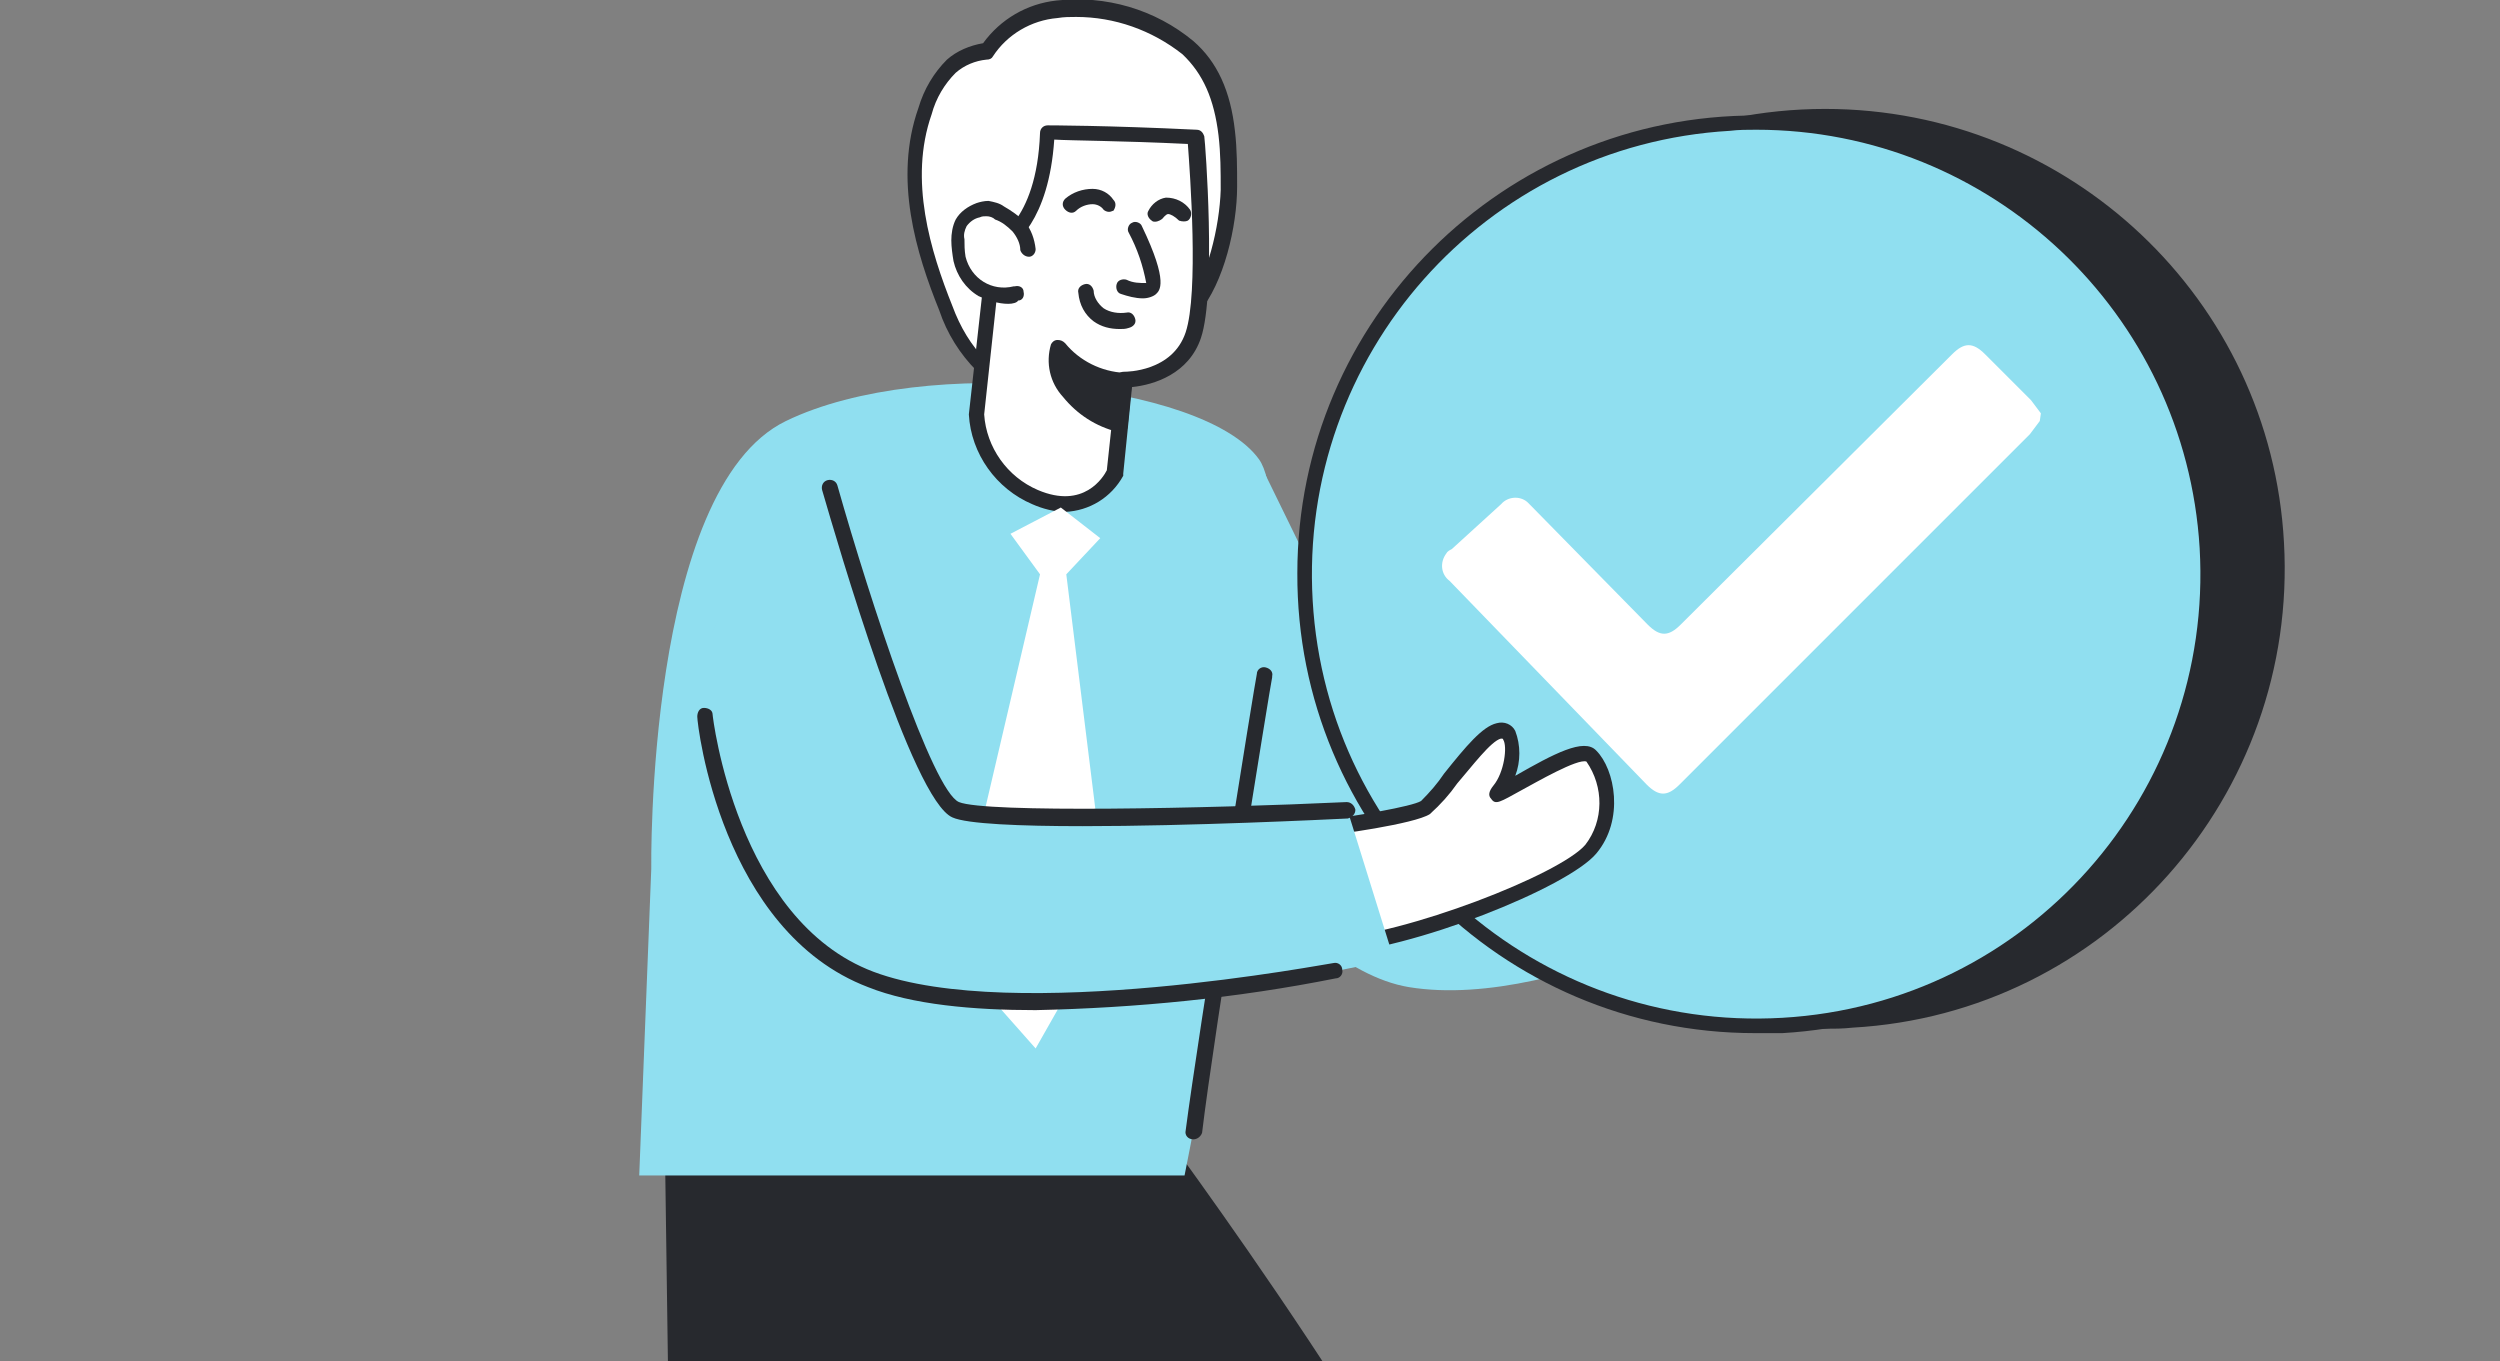 <svg width="360" height="196" viewBox="0 0 360 196" fill="none" xmlns="http://www.w3.org/2000/svg">
<rect x="0" y="0" width="360" height="196" fill="#808080" stroke="none"/>
<g clip-path="url(#clip0_191_7409)">
<path d="M166.16 106.353C166.16 106.353 184.767 139.152 202.901 142.148C225.134 145.774 257.775 126.222 257.775 126.222L239.326 108.246L201.639 108.088L181.14 66.144L166.16 106.353Z" fill="#90DFF0"/>
<path d="M96.625 160.439L97.886 250.792L53.893 288.952L63.038 311.501C63.038 311.501 127.373 280.594 137.307 266.718C147.242 252.842 148.818 219.098 148.818 219.098L181.774 252.211L194.389 323.958L219.461 322.538C219.461 322.538 216.307 269.872 216.307 250.319C216.307 230.766 166.479 163.593 166.479 163.593L96.625 160.439Z" fill="#27292E"/>
<path d="M194.228 324.903C193.755 324.903 193.282 324.588 193.124 323.957L180.509 252.526L149.603 221.463C149.13 229.505 146.607 255.207 138.092 267.191C128 281.067 66.188 311.027 63.508 312.289C63.192 312.446 62.877 312.446 62.719 312.289C62.404 312.131 62.246 311.973 62.088 311.658L52.943 289.109C52.785 288.636 52.943 288.163 53.258 287.848L96.937 250.003L95.675 160.124C95.675 159.808 95.833 159.493 95.99 159.335C96.148 159.177 96.463 159.02 96.779 159.02L166.475 162.173C166.791 162.173 167.106 162.331 167.264 162.646C169.314 165.485 217.249 230.293 217.249 250.003C217.249 269.241 220.403 321.592 220.403 322.065C220.403 322.696 219.93 323.169 219.457 323.169L194.228 324.903ZM148.657 217.994C148.972 217.994 149.288 218.151 149.445 218.309L182.401 251.265C182.559 251.423 182.717 251.58 182.717 251.896L195.174 322.696L218.196 321.434C217.723 313.708 215.042 268.137 215.042 250.319C215.042 232.185 169.944 170.373 165.844 164.696L97.725 161.7L98.987 250.792C98.987 251.107 98.829 251.423 98.671 251.58L55.15 289.267L63.508 309.923C71.865 305.824 127.212 278.544 136.2 265.93C145.976 252.369 147.553 219.255 147.553 218.94C147.553 218.467 147.869 218.151 148.184 217.994C148.342 217.994 148.499 217.994 148.657 217.994Z" fill="#27292E"/>
<path d="M92.049 169.269L93.783 125.118C93.783 125.118 92.995 70.401 113.178 60.625C133.362 50.849 173.414 55.106 181.298 66.144C189.182 77.182 170.575 169.269 170.575 169.269H92.049Z" fill="#90DFF0"/>
<path d="M176.57 19.312C176.412 14.582 174.362 10.324 171.051 7.013C163.955 0.548 148.029 -1.975 142.195 7.644C140.302 7.801 138.568 8.432 136.991 9.693C135.257 11.428 133.837 13.636 133.207 16.159C129.895 25.462 132.576 35.396 136.203 44.542C137.306 47.695 139.041 50.376 141.249 52.741C146.767 57.945 154.494 55.106 160.644 52.426C164.743 50.849 168.528 48.168 171.524 44.699C174.993 40.442 176.727 32.558 176.727 27.196C176.885 24.673 176.727 21.993 176.57 19.312Z" fill="white"/>
<path d="M148.974 56.683C145.82 56.841 142.824 55.579 140.616 53.372C138.251 51.007 136.359 48.011 135.255 44.699C131.944 36.5 128.632 25.777 132.259 15.528C133.047 12.847 134.467 10.482 136.359 8.589C137.778 7.328 139.67 6.54 141.562 6.224C144.085 2.755 147.87 0.548 152.127 0.075C159.223 -0.714 166.319 1.336 171.838 5.909C175.307 8.905 177.199 13.162 177.83 18.839C178.145 21.52 178.145 24.2 178.145 26.881C178.145 32.557 176.253 40.757 172.626 45.014C169.63 48.483 165.688 51.322 161.431 53.056C157.961 54.791 153.389 56.683 148.974 56.683ZM154.966 2.44C154.019 2.44 153.231 2.44 152.285 2.597C148.5 2.913 145.031 4.963 142.982 8.116C142.824 8.432 142.508 8.589 142.035 8.589C140.459 8.747 138.882 9.378 137.62 10.482C136.043 12.059 134.782 14.108 134.151 16.474C130.84 25.935 133.994 36.184 137.147 44.068C138.251 47.064 139.828 49.745 142.035 51.953C146.924 56.525 153.704 54.318 160.327 51.48C164.269 49.903 167.896 47.38 170.734 44.068C173.888 40.126 175.622 32.557 175.78 27.354C175.78 24.673 175.78 22.15 175.464 19.47C174.834 14.266 173.257 10.639 170.261 7.801C165.846 4.332 160.484 2.44 154.966 2.44Z" fill="#27292E"/>
<path d="M161.745 54.633L160.326 68.036C160.326 68.036 157.172 75.132 148.972 71.505C144.084 69.456 140.931 64.725 140.615 59.521L143.296 35.553C143.296 35.553 150.234 33.188 150.865 18.997C150.865 18.997 159.222 18.997 172.31 19.627C172.31 19.627 174.044 41.703 171.994 48.168C169.944 54.633 161.745 54.633 161.745 54.633Z" fill="white"/>
<path d="M153.39 73.713C151.813 73.713 150.078 73.24 148.659 72.609C143.456 70.402 139.829 65.356 139.514 59.679L142.194 35.554C142.194 35.081 142.51 34.765 142.983 34.608C142.983 34.608 149.29 32.242 149.763 19.155C149.763 18.524 150.236 18.051 150.867 18.051C150.867 18.051 159.382 18.051 172.312 18.681C172.943 18.681 173.258 19.155 173.416 19.628C173.573 20.574 175.15 42.019 172.943 48.642C171.208 53.845 166.162 55.422 163.009 55.737L161.747 68.194C161.747 68.352 161.747 68.352 161.747 68.51C160.013 71.663 156.859 73.555 153.39 73.713ZM144.244 36.342L141.721 59.679C142.037 64.41 145.033 68.667 149.448 70.559C156.07 73.398 158.909 68.667 159.382 67.721L160.801 54.476C160.801 53.845 161.274 53.53 161.905 53.53C162.22 53.53 168.843 53.53 170.735 47.853C172.627 42.176 171.366 24.989 171.05 20.731C161.274 20.258 154.336 20.258 151.813 20.101C151.025 31.769 146.136 35.396 144.244 36.342Z" fill="#27292E"/>
<path d="M148.346 36.026C148.188 34.765 147.715 33.661 146.927 32.715C146.139 31.927 145.192 31.138 144.089 30.665C143.616 30.35 142.985 30.034 142.354 30.034C141.881 30.034 141.408 30.034 141.093 30.192C140.147 30.508 139.2 31.138 138.57 31.927C138.254 32.715 137.939 33.504 138.097 34.45C138.097 35.396 138.097 36.342 138.254 37.13C139.2 40.915 142.827 43.122 146.612 42.334C146.612 42.334 146.612 42.334 146.769 42.334" fill="white"/>
<path d="M145.19 43.753C143.771 43.753 142.351 43.28 140.932 42.649C139.04 41.545 137.779 39.653 137.306 37.603C137.148 36.657 136.99 35.553 136.99 34.607C136.99 33.661 137.148 32.557 137.621 31.611C138.252 30.508 139.355 29.719 140.617 29.246C141.09 29.088 141.721 28.931 142.351 28.931C143.14 29.088 143.928 29.246 144.559 29.719C145.663 30.35 146.767 31.138 147.555 31.927C148.501 33.03 148.974 34.45 149.132 35.869C149.132 36.499 148.659 36.973 148.186 36.973C147.555 36.973 147.082 36.499 146.924 36.026C146.924 35.08 146.451 34.134 145.821 33.346C145.032 32.557 144.244 31.927 143.298 31.611C142.982 31.296 142.509 31.138 142.036 31.138C141.721 31.138 141.405 31.138 141.09 31.296C140.302 31.454 139.671 31.927 139.198 32.557C138.882 33.188 138.725 33.819 138.882 34.45C138.882 35.238 138.882 36.026 139.04 36.973C139.829 40.126 142.825 42.018 145.978 41.23C145.978 41.23 145.978 41.23 146.136 41.23C146.767 41.072 147.397 41.388 147.397 42.018C147.555 42.649 147.24 43.28 146.609 43.28C146.451 43.595 145.821 43.753 145.19 43.753Z" fill="#27292E"/>
<path d="M161.117 61.098C158.279 60.31 155.756 58.575 153.863 56.368C152.287 54.633 151.656 52.268 152.287 49.903C154.652 52.741 158.121 54.475 161.748 54.633L161.117 61.098Z" fill="#27292E"/>
<path d="M161.116 62.202H160.959C157.805 61.413 155.124 59.679 153.074 57.156C151.182 55.106 150.551 52.268 151.34 49.587C151.497 49.272 151.813 48.956 152.286 48.956C152.759 48.956 153.074 49.114 153.39 49.429C155.44 51.952 158.593 53.529 161.905 53.687C162.22 53.687 162.535 53.844 162.693 54.002C162.851 54.318 163.008 54.475 163.008 54.948L162.378 61.413C162.378 61.729 162.22 62.044 161.905 62.202C161.589 62.044 161.432 62.202 161.116 62.202ZM153.074 52.425C153.232 53.687 153.863 54.791 154.651 55.737C156.228 57.471 158.12 58.733 160.17 59.679L160.485 55.737C157.805 55.421 155.282 54.318 153.074 52.425Z" fill="#27292E"/>
<path d="M164.585 42.964C163.482 42.964 162.378 42.649 161.432 42.333C160.801 42.176 160.643 41.387 160.801 40.914C160.959 40.284 161.747 40.126 162.22 40.283C163.166 40.757 164.112 40.757 165.058 40.757C164.585 38.234 163.797 35.868 162.536 33.503C162.22 33.03 162.536 32.242 163.009 32.084C163.482 31.769 164.27 32.084 164.428 32.557C168.37 40.757 166.951 41.86 166.478 42.333C166.162 42.649 165.374 42.964 164.585 42.964Z" fill="#27292E"/>
<path d="M161.273 47.38C159.853 47.38 158.592 47.065 157.488 46.276C156.227 45.33 155.438 43.911 155.281 42.176C155.123 41.546 155.596 41.072 156.227 40.915C156.857 40.757 157.33 41.23 157.488 41.861C157.488 42.807 158.119 43.753 158.907 44.384C159.853 45.015 161.115 45.172 162.219 45.015C162.849 44.857 163.322 45.33 163.48 45.961C163.638 46.592 163.165 47.065 162.534 47.222C162.061 47.38 161.746 47.38 161.273 47.38Z" fill="#27292E"/>
<path d="M159.697 30.508C159.382 30.508 159.067 30.35 158.909 30.192C158.594 29.72 157.963 29.404 157.332 29.404C156.544 29.404 155.598 29.72 154.967 30.35C154.494 30.823 153.863 30.666 153.39 30.192C152.917 29.72 152.917 29.089 153.39 28.616C154.494 27.67 155.913 27.197 157.332 27.197C158.594 27.197 159.697 27.827 160.328 28.773C160.801 29.246 160.643 29.877 160.328 30.35C160.17 30.35 160.013 30.508 159.697 30.508Z" fill="#27292E"/>
<path d="M166.319 31.927C166.161 31.927 166.004 31.927 165.846 31.769C165.373 31.453 165.058 30.823 165.373 30.35C165.846 29.404 166.792 28.615 167.896 28.457C169.315 28.457 170.577 29.088 171.365 30.192C171.68 30.665 171.523 31.453 171.05 31.769C170.734 31.927 170.261 31.927 169.788 31.769C169.157 31.138 168.527 30.823 168.211 30.823C167.896 30.823 167.423 31.453 167.423 31.453C167.265 31.611 166.792 31.927 166.319 31.927Z" fill="#27292E"/>
<path d="M152.759 73.082L145.505 76.867L149.763 82.701L136.99 137.26L149.132 150.978L159.697 132.371L153.547 82.701L158.435 77.497L152.759 73.082Z" fill="white"/>
<path d="M171.839 164.066C171.051 164.066 170.578 163.435 170.735 162.804C172.47 149.401 180.827 97.523 180.985 97.05C180.985 96.419 181.615 95.946 182.246 96.104C182.877 96.262 183.35 96.735 183.192 97.365C183.192 97.365 183.192 97.365 183.192 97.523C183.035 97.996 174.677 149.717 173.101 163.12C172.943 163.593 172.47 164.066 171.839 164.066Z" fill="#27292E"/>
<path d="M262.823 147.194C298.789 147.194 327.946 118.037 327.946 82.07C327.946 46.103 298.789 16.947 262.823 16.947C226.856 16.947 197.699 46.103 197.699 82.07C197.699 118.037 226.856 147.194 262.823 147.194Z" fill="#27292E"/>
<path d="M262.823 148.14C226.24 148.14 196.596 118.495 196.596 81.913C196.596 45.33 226.24 15.685 262.823 15.685C297.987 15.685 327 43.122 328.893 78.128C330.943 114.553 303.19 145.932 266.765 147.982C265.346 148.14 264.084 148.14 262.823 148.14ZM262.981 18.051C261.719 18.051 260.458 18.05 259.196 18.208C223.875 20.258 197.069 50.533 199.119 85.855C201.169 121.176 231.444 147.982 266.765 145.932C302.086 143.882 328.893 113.607 326.843 78.286C324.793 44.541 296.725 18.051 262.981 18.051Z" fill="#27292E"/>
<path d="M252.733 147.824C288.7 147.824 317.856 118.668 317.856 82.701C317.856 46.734 288.7 17.577 252.733 17.577C216.766 17.577 187.609 46.734 187.609 82.701C187.609 118.668 216.766 147.824 252.733 147.824Z" fill="#90DFF0"/>
<path d="M252.729 148.771C216.146 148.771 186.659 118.968 186.817 82.543C186.817 45.961 216.619 16.474 253.044 16.631C289.627 16.631 319.114 46.434 318.956 82.859C318.956 117.865 291.519 146.721 256.671 148.771C255.252 148.771 253.99 148.771 252.729 148.771ZM252.887 18.681C251.625 18.681 250.364 18.681 249.102 18.839C213.781 20.889 186.975 51.164 189.025 86.486C191.074 121.807 221.35 148.613 256.671 146.563C291.992 144.513 318.799 114.238 316.749 78.917C314.699 45.015 286.631 18.681 252.887 18.681Z" fill="#27292E"/>
<path d="M293.729 60.625C293.256 61.256 292.783 61.886 292.31 62.517L241.851 112.976C240.117 114.711 238.855 114.711 237.121 112.976L208.738 83.647C207.476 82.701 207.318 80.966 208.264 79.705C208.422 79.389 208.738 79.232 209.053 79.074L216.149 72.609C217.095 71.505 218.829 71.347 219.933 72.294C220.091 72.451 220.248 72.609 220.406 72.767L237.278 89.954C239.013 91.689 240.274 91.689 242.009 89.954L281.115 51.006C282.849 49.272 284.11 49.272 285.845 51.006C288.053 53.214 290.26 55.421 292.468 57.629C292.941 58.26 293.414 58.89 293.887 59.521L293.729 60.625Z" fill="white"/>
<path d="M189.975 119.441C189.975 119.441 203.22 117.707 205.27 116.445C207.32 115.184 212.839 106.038 215.835 105.408C218.831 104.777 218.2 111.4 215.835 114.08C213.47 116.761 227.03 106.827 229.238 109.034C232.234 112.976 232.234 118.495 229.238 122.437C225.454 127.01 203.062 135.841 191.394 136.471" fill="white"/>
<path d="M191.232 137.417C190.601 137.417 190.128 136.944 190.128 136.314C190.128 135.683 190.601 135.21 191.232 135.21C202.427 134.579 224.661 125.907 228.288 121.649C230.968 118.18 230.968 113.292 228.445 109.665C227.184 109.192 221.192 112.661 219.142 113.765C215.988 115.499 215.357 115.972 214.727 115.026C214.254 114.553 214.411 113.923 215.042 113.134C216.619 111.242 217.092 107.457 216.461 106.511C216.461 106.354 216.304 106.354 216.146 106.354C214.727 106.669 211.888 110.453 209.838 112.819C208.735 114.396 207.473 115.815 205.896 117.234C203.689 118.653 192.336 120.23 190.128 120.388C189.497 120.388 189.024 120.072 188.866 119.441C188.709 118.811 189.182 118.338 189.813 118.18C195.174 117.549 203.373 116.13 204.635 115.342C205.896 114.08 207 112.819 207.946 111.4C211.1 107.458 213.465 104.619 215.515 104.146C216.619 103.831 217.723 104.304 218.196 105.25C218.984 107.3 218.984 109.665 218.196 111.715C223.715 108.561 228.13 106.196 229.864 108.088C232.545 110.769 233.964 118.022 229.864 122.911C225.765 127.799 203.373 136.787 191.232 137.417Z" fill="#27292E"/>
<path d="M117.751 60.31C117.751 60.31 123.427 116.919 139.826 117.234C159.852 117.549 194.07 116.761 194.07 116.761L200.693 138.048C200.693 138.048 147.711 150.821 125.32 141.044C102.928 131.268 101.352 93.266 101.352 93.266L117.751 60.31Z" fill="#90DFF0"/>
<path d="M155.913 118.968C146.925 118.968 139.198 118.653 137.148 117.707C131.314 115.184 120.592 78.128 118.384 70.559C118.226 69.928 118.542 69.298 119.172 69.14C119.803 68.982 120.434 69.298 120.592 69.928C125.322 86.643 134.31 113.922 138.094 115.499C141.879 117.076 173.731 116.445 193.915 115.499C194.545 115.499 195.018 115.972 195.176 116.603C195.176 117.234 194.703 117.707 194.072 117.864C190.761 118.022 171.366 118.968 155.913 118.968Z" fill="#27292E"/>
<path d="M149.133 145.459C140.145 145.459 131.314 144.671 125.007 142.148C103.877 134.106 100.408 104.461 100.408 103.2C100.408 102.569 100.724 101.938 101.354 101.938C101.985 101.938 102.616 102.254 102.616 102.885C102.616 103.2 106.085 132.529 125.795 139.94C145.979 147.509 191.55 138.679 192.023 138.679C192.653 138.521 193.284 138.994 193.284 139.625C193.442 140.256 192.969 140.886 192.338 140.886C178.146 143.725 163.64 145.144 149.133 145.459Z" fill="#27292E"/>
</g>
<defs>
<clipPath id="clip0_191_7409">
<rect width="360" height="196" fill="white"/>
</clipPath>
</defs>
</svg>
